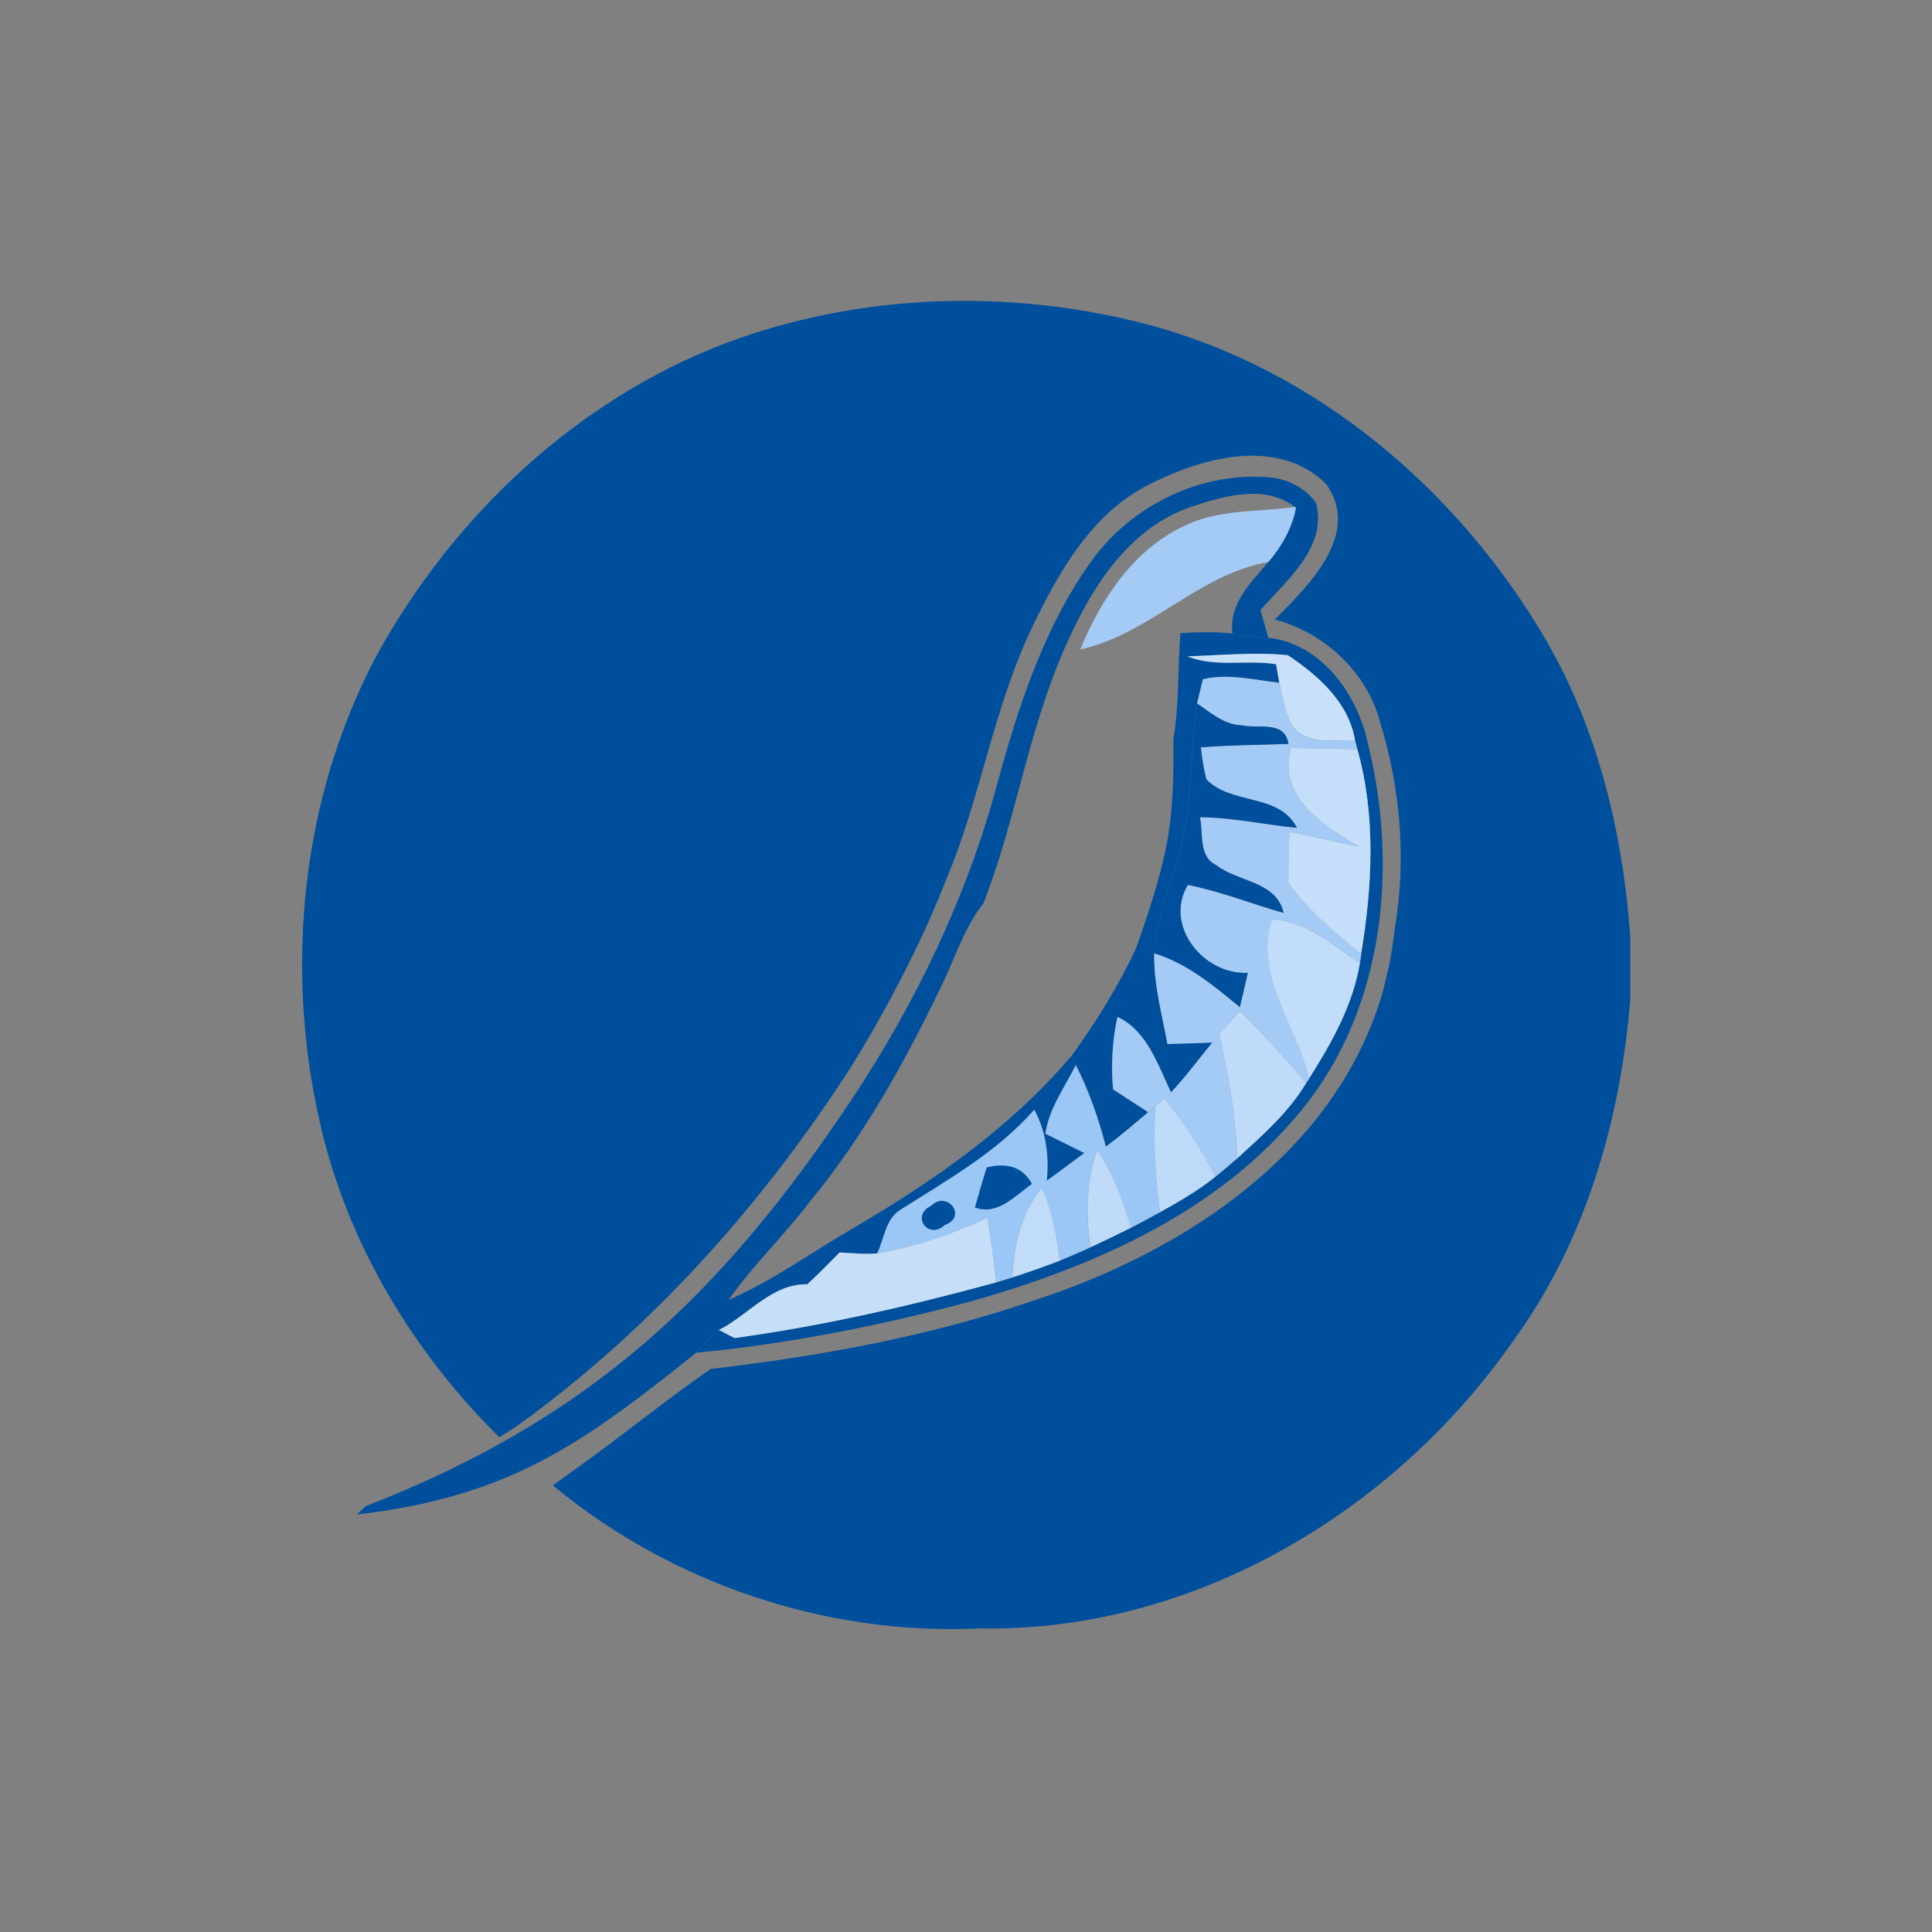 <?xml version="1.0" encoding="utf-8"?>
<!-- Generator: Adobe Illustrator 16.0.0, SVG Export Plug-In . SVG Version: 6.00 Build 0)  -->
<!DOCTYPE svg PUBLIC "-//W3C//DTD SVG 1.1//EN" "http://www.w3.org/Graphics/SVG/1.1/DTD/svg11.dtd">
<svg version="1.1" id="Layer_1" xmlns="http://www.w3.org/2000/svg" xmlns:xlink="http://www.w3.org/1999/xlink" x="0px" y="0px"
	 width="64px" height="64px" viewBox="-0.5 -0.5 64 64" enable-background="new -0.5 -0.5 64 64" xml:space="preserve">
<rect x="-0.5" y="-0.5" width="64" height="64" fill="#808080" stroke="none"/>
<g>
	<g>
		<path fill="#FFFFFF" d="M622.56-345.329V406.67h-1184v-751.999H622.56 M642.56-365.329h-1224V426.67h1224V-365.329L642.56-365.329
			z"/>
	</g>
	<g>
		<path fill="#004F9D" d="M35.659,18.079c1.287-1.779,3.475-2.893,5.678-2.778c0.674,0,1.37,0.299,1.762,0.867
			c0.375,1.455-0.983,2.559-1.843,3.54c0.062,0.23,0.191,0.689,0.258,0.918c-0.4-0.013-0.795-0.069-1.187-0.139
			c-0.123-1.007,0.607-1.667,1.187-2.371c0.448-0.519,0.786-1.121,0.917-1.8l-0.041-0.025c-0.995-0.762-2.37-0.358-3.448,0.003
			c-2.105,0.724-3.347,2.771-4.19,4.713c-1.189,2.712-1.603,5.667-2.672,8.417c-0.668,0.834-0.959,1.883-1.437,2.825
			c-1.201,2.501-2.575,4.954-4.35,7.099c-0.842,1.107-1.86,2.074-2.659,3.213c1.474-0.639,2.777-1.596,4.163-2.396
			c2.655-1.559,5.223-3.346,7.223-5.719l0.119,0.336c-0.371,0.742-0.885,1.432-1.005,2.271c0.431,0.215,0.857,0.428,1.29,0.641
			c-0.413,0.309-0.828,0.615-1.246,0.918c0.079-0.816-0.021-1.625-0.413-2.352c-1.238,1.412-2.889,2.332-4.453,3.328
			c-0.481,0.305-0.518,0.963-0.754,1.432c-0.417,0.033-0.83-0.01-1.243-0.033c-0.351,0.357-0.705,0.713-1.071,1.057
			c-1.178-0.023-1.946,1.018-2.926,1.512c-0.282,0.215-0.515,0.486-0.751,0.752c-3.819,3.062-6.221,4.771-11.25,5.363l0.296-0.275
			c7.427-2.898,11.742-6.932,16.115-13.498c2.113-3.188,3.796-6.682,4.793-10.382C33.229,22.92,34.075,20.289,35.659,18.079z"/>
		<path fill="#A4CBF6" d="M42.39,16.293l0.041,0.025c-0.131,0.679-0.469,1.28-0.917,1.8c-2.311,0.4-3.94,2.398-6.229,2.896
			c0.674-1.646,1.74-3.268,3.383-4.062C39.821,16.356,41.142,16.474,42.39,16.293z"/>
		<path fill="#004F9D" d="M38.604,20.473c0.573-0.028,1.146-0.056,1.721,0.015c0.392,0.069,0.788,0.125,1.188,0.139
			c1.765,0.189,2.966,1.887,3.304,3.52c1.01,4.076,0.537,8.766-2.182,12.104c-2.745,3.398-6.912,5.215-11.019,6.371
			c-2.967,0.793-5.991,1.396-9.053,1.688c0.236-0.264,0.469-0.535,0.751-0.752c0.128,0.07,0.389,0.201,0.517,0.268
			c2.927-0.4,5.812-1.064,8.661-1.842c0.136-0.041,0.403-0.125,0.539-0.166c0.527-0.17,1.053-0.355,1.57-0.555
			c0.341-0.143,0.685-0.287,1.019-0.443c0.454-0.213,0.902-0.428,1.352-0.652c0.319-0.162,0.635-0.336,0.952-0.512
			c0.637-0.355,1.271-0.721,1.843-1.18c0.24-0.193,0.479-0.398,0.716-0.604c0.83-0.758,1.696-1.518,2.283-2.492l0.098-0.152
			c0.744-1.18,1.453-2.428,1.684-3.825c0.01-0.076,0.033-0.233,0.043-0.309c0.369-2.228,0.494-4.57-0.125-6.766
			c-0.02-0.076-0.059-0.227-0.08-0.302c-0.207-1.257-1.223-2.151-2.225-2.82c-1.098-0.111-2.223,0.003-3.329,0.038
			c0.946,0.38,1.963,0.098,2.938,0.261c0.026,0.153,0.083,0.459,0.107,0.613c-0.838-0.091-1.694-0.317-2.53-0.116
			c-0.05,0.199-0.146,0.599-0.193,0.8c-0.248,1.598-0.126,3.24-0.551,4.814c-0.263,1.159-0.816,2.259-0.867,3.463
			c-0.021,1.019,0.254,2.007,0.438,3.001c0.498-0.01,0.99-0.027,1.487-0.049c-0.451,0.557-0.879,1.133-1.368,1.654
			c-0.441-0.912-0.787-2.035-1.773-2.5c-0.177,0.787-0.215,1.596-0.148,2.396c0.39,0.256,0.774,0.51,1.168,0.76
			c-0.463,0.389-0.922,0.783-1.408,1.146c-0.236-0.934-0.556-1.846-0.993-2.705l-0.119-0.336c0.813-1.127,1.549-2.312,2.131-3.575
			c1.067-3.077,1.241-4.004,1.22-6.888C38.566,22.826,38.512,21.643,38.604,20.473z"/>
		<path fill="#C8E0F9" d="M38.834,21.242c1.106-0.035,2.231-0.149,3.329-0.038c1.002,0.669,2.018,1.563,2.225,2.82
			c-0.709-0.018-1.616,0.173-2.096-0.502c-0.229-0.439-0.314-0.929-0.413-1.406c-0.025-0.154-0.081-0.459-0.107-0.613
			C40.798,21.34,39.779,21.622,38.834,21.242z"/>
		<path fill="#A4CBF6" d="M39.349,22.001c0.836-0.201,1.692,0.025,2.53,0.116c0.099,0.476,0.184,0.967,0.413,1.406
			c0.479,0.676,1.387,0.484,2.096,0.502c0.021,0.076,0.059,0.226,0.08,0.303c-0.736-0.028-1.474-0.042-2.211-0.049
			c-0.43,1.628,1.081,2.576,2.27,3.279c-0.771-0.167-1.537-0.352-2.309-0.505c-0.025,0.567-0.035,1.132-0.031,1.695
			c0.656,0.922,1.533,1.646,2.408,2.347c-0.01,0.076-0.035,0.233-0.045,0.31c-0.896-0.595-1.793-1.396-2.917-1.448
			c-0.597,1.876,0.816,3.521,1.234,5.273l-0.098,0.152c-0.697-0.824-1.421-1.629-2.196-2.389c-0.233,0.256-0.458,0.512-0.685,0.773
			l-0.227,0.27c-0.497,0.02-0.99,0.037-1.487,0.047c-0.186-0.994-0.46-1.983-0.438-3.001c1.095,0.334,1.974,1.068,2.835,1.784
			c0.091-0.378,0.182-0.758,0.265-1.137c-1.46,0.076-2.794-1.56-1.987-2.914c1.083,0.212,2.107,0.63,3.172,0.926
			c-0.249-1.059-1.504-1.01-2.231-1.58c-0.604-0.285-0.416-1.055-0.542-1.587c1.08,0.007,2.139,0.243,3.215,0.352
			c-0.595-1.166-2.178-0.738-3.006-1.614c-0.081-0.345-0.141-0.696-0.178-1.051c0.966-0.081,1.935-0.081,2.903-0.116
			c-0.129-0.794-0.987-0.487-1.548-0.616c-0.578-0.015-1.027-0.418-1.48-0.724C39.203,22.6,39.299,22.2,39.349,22.001z"/>
		<path fill="#004F9D" d="M38.604,27.616c0.425-1.573,0.303-3.216,0.549-4.814c0.453,0.307,0.902,0.71,1.48,0.724
			c0.561,0.129,1.419-0.178,1.548,0.616c-0.969,0.035-1.938,0.035-2.903,0.115c0.037,0.355,0.097,0.707,0.178,1.051
			c0.828,0.877,2.411,0.449,3.006,1.615c-1.076-0.108-2.134-0.345-3.215-0.352c0.124,0.532-0.062,1.301,0.542,1.587
			c0.726,0.57,1.982,0.521,2.231,1.58c-1.064-0.295-2.089-0.714-3.172-0.925c-0.807,1.353,0.527,2.99,1.987,2.913
			c-0.085,0.379-0.174,0.759-0.265,1.137c-0.861-0.716-1.74-1.45-2.835-1.784C37.788,29.875,38.34,28.775,38.604,27.616z"/>
		<path fill="#C5DEF9" d="M44.526,27.557c-1.188-0.704-2.699-1.65-2.27-3.279c0.737,0.007,1.475,0.021,2.211,0.049
			c0.617,2.196,0.494,4.538,0.123,6.766c-0.873-0.7-1.75-1.424-2.408-2.346c-0.003-0.563,0.007-1.128,0.031-1.695
			C42.988,27.205,43.755,27.39,44.526,27.557z"/>
		<path fill="#C2DDF9" d="M41.631,29.956c1.124,0.052,2.021,0.853,2.917,1.448c-0.229,1.396-0.938,2.644-1.683,3.825
			C42.447,33.477,41.034,31.832,41.631,29.956z"/>
		<path fill="#A4CBF6" d="M36.519,33.188c0.986,0.465,1.332,1.588,1.773,2.5c-0.055,0.049-0.162,0.148-0.22,0.201l-0.301,0.26
			l-0.233,0.195c-0.394-0.252-0.778-0.504-1.167-0.76C36.304,34.781,36.342,33.975,36.519,33.188z"/>
		<path fill="#BFDBF9" d="M39.889,33.766c0.225-0.262,0.449-0.52,0.683-0.773c0.777,0.76,1.499,1.564,2.196,2.387
			c-0.585,0.975-1.451,1.734-2.282,2.492C40.439,36.484,40.189,35.117,39.889,33.766z"/>
		<path fill="#A4CBF6" d="M39.66,34.033l0.229-0.268c0.301,1.352,0.551,2.719,0.597,4.105c-0.236,0.205-0.476,0.41-0.716,0.604
			c-0.479-0.914-1.036-1.791-1.697-2.586c0.056-0.053,0.163-0.152,0.22-0.201C38.781,35.164,39.209,34.59,39.66,34.033z"/>
		<path fill="#9BC7F6" d="M35.137,34.785c0.438,0.861,0.757,1.771,0.993,2.703c0.486-0.361,0.945-0.756,1.408-1.145l0.233-0.195
			c-0.071,1.17-0.004,2.348,0.155,3.506c-0.317,0.174-0.633,0.348-0.952,0.512c-0.296-0.887-0.583-1.799-1.141-2.562
			c-0.337,1.039-0.378,2.143-0.212,3.215c-0.333,0.156-0.677,0.301-1.018,0.443c-0.101-0.824-0.243-1.645-0.594-2.402
			c-0.699,0.826-0.915,1.902-0.977,2.957c-0.136,0.041-0.403,0.125-0.539,0.166c-0.072-0.717-0.167-1.428-0.292-2.135
			c-1.168,0.527-2.378,0.959-3.646,1.174c0.236-0.469,0.271-1.127,0.754-1.432c1.563-0.996,3.215-1.916,4.452-3.328
			c0.393,0.727,0.493,1.535,0.414,2.352c0.416-0.303,0.833-0.609,1.246-0.918c-0.434-0.213-0.861-0.426-1.291-0.641
			C34.252,36.215,34.768,35.525,35.137,34.785z"/>
		<path fill="#BDDAF9" d="M38.072,35.889c0.661,0.795,1.218,1.672,1.697,2.586c-0.571,0.461-1.206,0.824-1.843,1.182
			c-0.159-1.16-0.227-2.336-0.155-3.506L38.072,35.889z"/>
		<path fill="#BFDBF9" d="M35.836,37.602c0.556,0.766,0.845,1.678,1.139,2.564c-0.448,0.223-0.896,0.438-1.351,0.652
			C35.456,39.744,35.497,38.641,35.836,37.602z"/>
		<path fill="#004F9D" d="M32.187,38.172c0.704-0.174,1.205,0.006,1.5,0.547c-0.552,0.383-1.134,1.059-1.891,0.781
			C31.922,39.053,32.049,38.609,32.187,38.172z"/>
		<path fill="#C1DCF8" d="M33.034,41.816c0.062-1.055,0.277-2.131,0.977-2.957c0.351,0.758,0.493,1.578,0.594,2.402
			C34.087,41.461,33.562,41.646,33.034,41.816z"/>
		<path fill="#004F9D" d="M30.347,39.441c0.535-0.521,1.213,0.371,0.452,0.637C30.253,40.594,29.655,39.771,30.347,39.441z"/>
		<path fill="#C6DFF8" d="M28.557,41.021c1.269-0.215,2.479-0.646,3.647-1.174c0.124,0.707,0.219,1.418,0.291,2.135
			c-2.85,0.777-5.734,1.441-8.66,1.842c-0.128-0.066-0.389-0.197-0.518-0.268c0.98-0.494,1.748-1.535,2.927-1.512
			c0.365-0.342,0.721-0.697,1.07-1.055C27.727,41.012,28.14,41.055,28.557,41.021z"/>
		<path fill="#004F9D" d="M50.692,20.668c-2.891-4.936-7.584-8.929-13.159-10.414c-4.583-1.205-9.557-1.048-14.009,0.618
			c-4.941,1.89-9.005,5.726-11.542,10.331c-2.509,4.714-3.064,10.353-1.876,15.527c0.903,3.947,3.065,7.549,5.933,10.379
			c0.208-0.127,0.417-0.26,0.622-0.396c4.421-3.191,8.11-7.326,11.052-11.904c0.903-1.457,1.717-2.974,2.436-4.53
			c0.247-0.536,0.47-1.079,0.688-1.623c1.157-2.736,1.574-5.725,2.87-8.409c0.891-1.849,1.991-3.787,3.91-4.723
			c1.763-0.888,4.23-1.549,5.817,0.014c1.174,1.657-0.589,3.358-1.701,4.483c1.649,0.442,3.064,1.758,3.492,3.428
			c0.666,2.175,0.865,4.515,0.486,6.763c-0.053,0.441-0.119,0.888-0.205,1.326c-0.051,0.201-0.15,0.609-0.197,0.811
			c-1.529,5.29-6.521,8.583-11.494,10.208c-3.481,1.205-7.121,1.865-10.77,2.291c-1.579,1.092-3.069,2.322-4.641,3.432
			c-0.146,0.104-0.441,0.32-0.588,0.426c3.928,3.256,9.058,4.979,14.149,4.738c7.026,0.127,13.688-3.828,17.657-9.518
			c2.393-3.283,3.553-7.289,3.883-11.301V30.54C53.263,27.107,52.438,23.662,50.692,20.668z"/>
	</g>
</g>
</svg>
